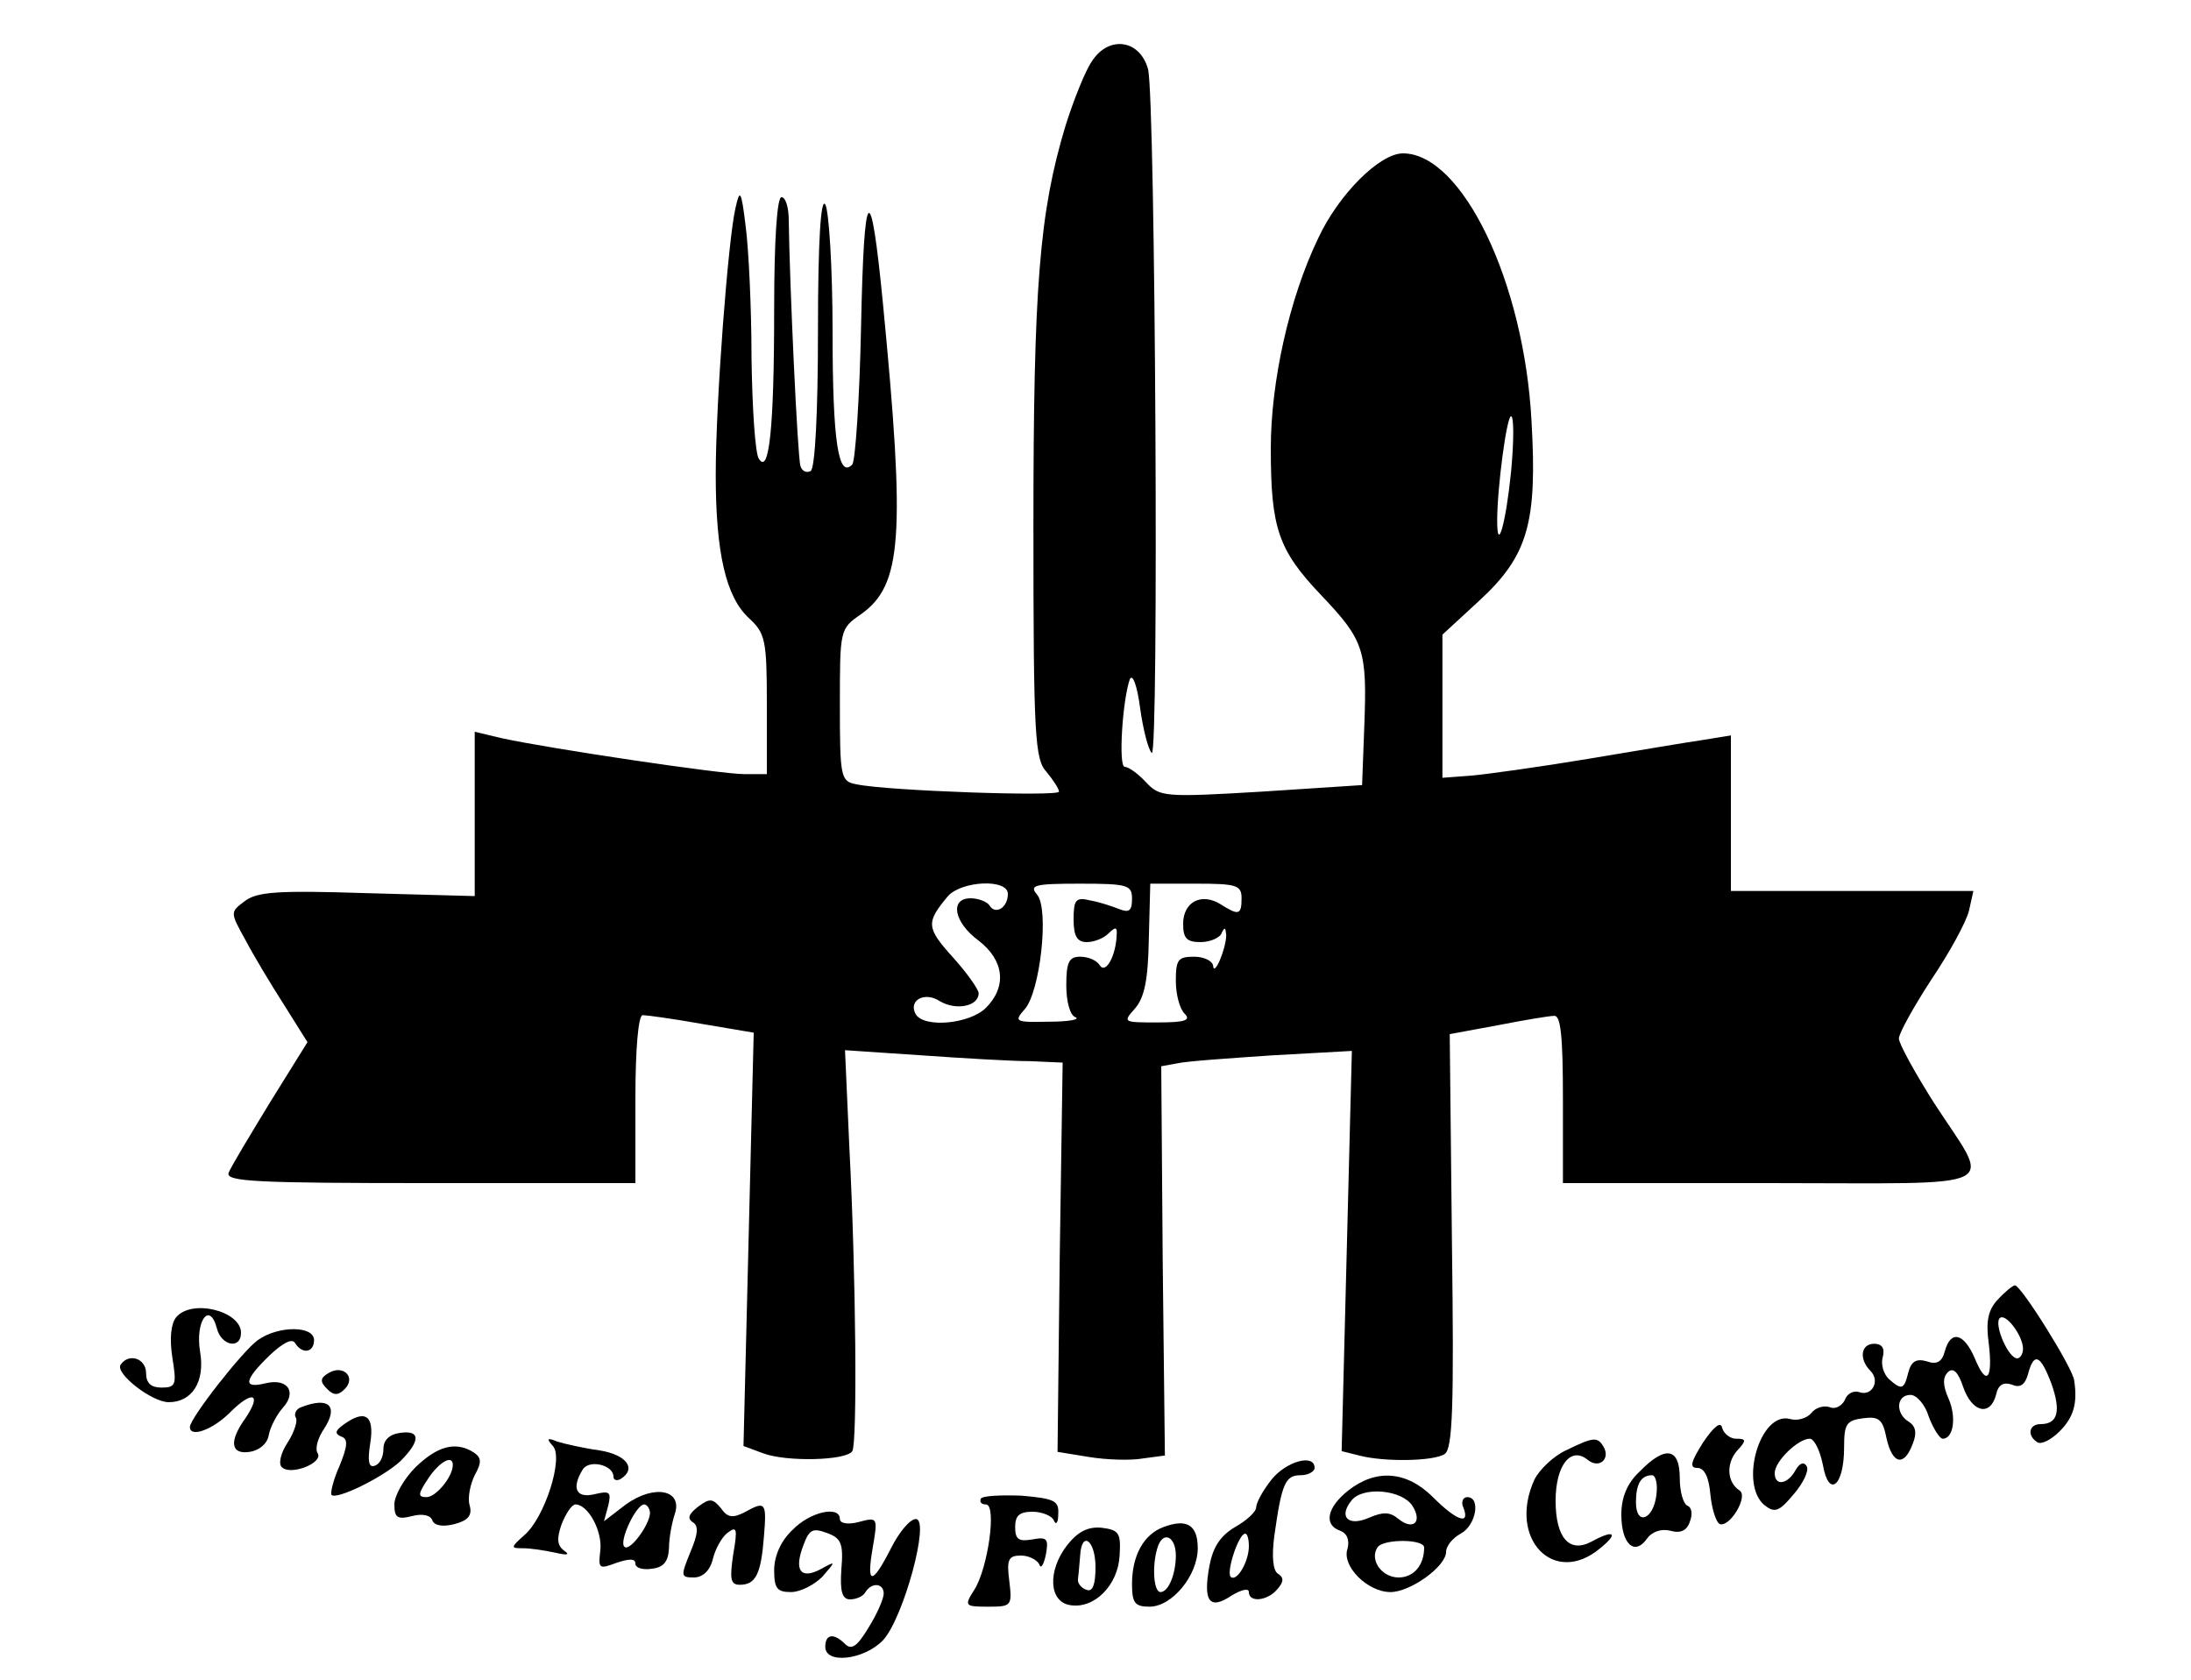 <?xml version="1.0" standalone="no"?>
<!DOCTYPE svg PUBLIC "-//W3C//DTD SVG 20010904//EN"
 "http://www.w3.org/TR/2001/REC-SVG-20010904/DTD/svg10.dtd">
<svg version="1.0" xmlns="http://www.w3.org/2000/svg"
 width="300pt" height="230pt" viewBox="0 0 300 230"
 preserveAspectRatio="xMidYMid meet">

<g transform="translate(0,230) scale(0.1,-0.1)"
fill="#000000" stroke="none">
<path d="M1495 2216 c-9 -13 -25 -53 -36 -88 -36 -119 -44 -221 -44 -549 0
-288 2 -319 18 -336 9 -11 17 -23 17 -27 0 -7 -234 1 -277 10 -22 4 -23 9 -23
109 0 103 0 104 29 124 56 40 61 105 30 425 -17 175 -26 166 -30 -31 -2 -100
-8 -185 -12 -189 -19 -20 -27 31 -27 181 0 88 -5 167 -10 175 -6 10 -10 -48
-10 -172 0 -114 -4 -189 -10 -193 -6 -3 -12 0 -14 7 -4 12 -15 253 -16 336 0
17 -4 32 -10 32 -6 0 -10 -58 -10 -154 0 -163 -7 -227 -21 -204 -5 7 -9 69
-10 138 0 69 -4 150 -8 180 -6 50 -8 52 -14 25 -10 -43 -27 -265 -27 -365 0
-107 14 -167 45 -196 23 -21 25 -30 25 -119 l0 -95 -31 0 c-32 0 -267 35 -331
49 l-38 9 0 -113 0 -112 -147 4 c-123 4 -151 2 -168 -11 -20 -15 -20 -15 1
-53 11 -21 35 -61 53 -89 l32 -51 -51 -82 c-28 -46 -54 -89 -57 -97 -4 -12 38
-14 276 -14 l281 0 0 115 c0 69 4 115 10 115 5 0 42 -5 81 -12 l71 -12 -7
-283 -7 -283 27 -10 c32 -12 114 -10 122 3 7 11 5 242 -4 415 l-6 134 104 -7
c57 -4 124 -8 149 -8 l45 -2 -4 -267 -3 -266 43 -7 c24 -4 58 -5 74 -2 l30 4
-3 266 -2 267 22 4 c13 3 72 7 131 11 l108 6 -7 -274 -7 -274 24 -6 c34 -9
102 -8 117 2 11 7 13 64 10 292 l-3 283 65 12 c36 7 71 13 78 13 9 1 12 -28
12 -114 l0 -115 285 0 c327 0 302 -12 223 110 -26 41 -48 81 -48 88 0 7 20 43
44 80 25 37 48 79 52 95 l6 27 -166 0 -166 0 0 106 0 107 -37 -6 c-21 -3 -92
-15 -158 -26 -66 -11 -138 -21 -160 -23 l-40 -3 0 98 0 98 51 47 c66 61 79
106 71 245 -10 191 -95 367 -176 367 -32 0 -88 -56 -116 -116 -40 -83 -65
-197 -65 -288 0 -109 10 -139 69 -201 59 -62 63 -75 59 -180 l-3 -80 -138 -9
c-134 -8 -139 -7 -158 13 -11 12 -24 21 -29 21 -9 0 -3 92 7 120 4 8 10 -9 14
-39 4 -29 11 -57 16 -62 10 -10 5 894 -5 936 -11 41 -54 47 -77 11z m574 -562
c-7 -70 -19 -113 -19 -67 0 45 13 143 19 143 4 0 4 -34 0 -76z m-689 -578 c0
-19 -17 -29 -25 -16 -3 5 -15 10 -26 10 -29 0 -23 -33 11 -58 35 -27 39 -63
10 -92 -22 -22 -84 -28 -96 -9 -11 19 12 32 33 18 22 -13 53 -7 53 11 0 5 -16
28 -36 50 -36 40 -36 47 -6 83 19 21 82 24 82 3z m170 -7 c0 -16 -4 -19 -17
-14 -10 4 -28 10 -40 12 -20 5 -23 1 -23 -26 0 -23 5 -31 18 -31 10 0 23 5 30
12 9 9 12 9 11 -2 -1 -29 -15 -54 -23 -42 -4 7 -16 12 -27 12 -15 0 -19 -7
-19 -39 0 -22 5 -42 13 -44 6 -3 -10 -6 -37 -6 -46 -1 -48 0 -33 17 21 23 34
137 17 157 -11 13 -4 15 59 15 66 0 71 -2 71 -21z m150 1 c0 -23 -4 -24 -29
-8 -26 16 -51 3 -51 -27 0 -20 5 -25 24 -25 13 0 27 6 29 13 4 8 5 7 6 -3 0
-19 -17 -59 -18 -42 -1 6 -12 12 -26 12 -22 0 -25 -4 -25 -33 0 -18 5 -38 12
-45 9 -9 1 -12 -37 -12 -47 0 -48 0 -31 19 13 15 18 39 19 95 l2 76 63 0 c55
0 62 -2 62 -20z"/>
<path d="M2735 520 c-13 -14 -16 -30 -12 -59 6 -50 -3 -60 -19 -21 -15 35 -33
39 -41 10 -4 -15 -11 -19 -25 -14 -14 4 -21 0 -25 -15 -6 -24 -9 -25 -27 -9
-7 7 -11 20 -8 30 3 12 -1 18 -12 18 -18 0 -21 -21 -5 -37 14 -14 2 -36 -16
-29 -7 2 -16 -2 -19 -11 -4 -8 -13 -13 -20 -10 -8 3 -20 0 -26 -8 -6 -7 -19
-11 -29 -8 -41 11 -70 -89 -35 -118 14 -11 20 -9 40 15 13 15 21 32 18 38 -4
7 -10 5 -16 -6 -11 -19 -28 -21 -28 -3 0 16 32 47 48 47 6 0 14 -16 18 -36 8
-46 29 -29 29 24 0 32 3 37 26 40 22 3 27 -2 32 -27 8 -36 24 -40 36 -8 6 15
4 24 -5 30 -19 11 -18 37 2 37 8 0 20 -13 25 -30 6 -16 15 -30 19 -30 15 0 19
30 8 55 -8 18 -8 29 -1 36 7 7 14 1 21 -20 12 -35 37 -41 45 -11 3 14 10 18
22 14 11 -5 18 0 22 15 8 30 17 26 32 -14 13 -37 9 -55 -15 -55 -16 0 -19 -16
-4 -25 5 -3 18 3 30 15 19 19 25 38 20 70 -2 17 -72 129 -81 130 -3 0 -14 -9
-24 -20z m35 -67 c0 -7 -4 -13 -8 -13 -12 0 -32 46 -24 55 8 8 32 -24 32 -42z"/>
<path d="M241 496 c-7 -9 -9 -29 -5 -55 6 -37 5 -41 -15 -41 -14 0 -21 6 -21
20 0 20 -24 28 -35 11 -7 -12 43 -51 66 -51 32 0 50 28 43 69 -7 42 13 70 23
32 6 -24 33 -29 33 -6 0 30 -68 47 -89 21z"/>
<path d="M353 465 c-21 -15 -93 -107 -93 -119 0 -15 31 -4 55 20 31 31 44 26
21 -8 -23 -32 -20 -50 6 -46 13 2 24 11 26 23 2 11 11 28 19 37 20 22 7 41
-23 34 -32 -8 -30 4 5 38 18 17 31 24 35 17 10 -16 26 -13 26 4 0 20 -49 20
-77 0z"/>
<path d="M450 420 c-12 -7 -12 -12 -2 -22 9 -9 15 -9 24 0 16 16 -2 34 -22 22z"/>
<path d="M412 373 c-6 -2 -10 -9 -7 -14 3 -4 -2 -20 -11 -34 -10 -15 -13 -30
-8 -34 12 -12 57 6 49 19 -4 6 0 21 9 34 20 31 6 44 -32 29z"/>
<path d="M470 349 c-11 -8 -12 -12 -3 -16 10 -3 9 -13 -2 -40 -9 -20 -13 -38
-11 -40 7 -7 70 24 94 46 28 28 28 43 0 39 -15 -2 -23 -10 -23 -22 0 -11 -5
-21 -12 -23 -8 -3 -10 6 -6 31 6 38 -7 47 -37 25z"/>
<path d="M2332 325 c-17 -27 -19 -35 -8 -35 10 0 16 -13 18 -37 2 -20 8 -38
13 -40 14 -4 39 38 27 46 -17 11 -19 36 -4 54 14 15 13 17 -1 17 -8 0 -17 7
-19 15 -2 9 -11 2 -26 -20z"/>
<path d="M757 320 c15 -16 -11 -98 -39 -122 -19 -17 -19 -18 -2 -18 11 0 30
-3 44 -6 17 -4 21 -3 12 3 -9 7 -10 16 -3 36 6 15 14 27 19 27 17 0 37 -36 34
-63 -3 -25 -2 -26 22 -17 18 6 26 6 26 -1 0 -6 10 -9 23 -7 16 2 22 10 23 28
0 14 4 35 8 47 11 33 -28 41 -67 13 l-30 -23 6 22 c4 18 2 20 -19 15 -25 -6
-32 8 -16 34 9 14 42 6 42 -10 0 -5 5 -6 10 -3 22 14 8 33 -29 39 -22 3 -48 9
-58 12 -14 6 -15 4 -6 -6z m133 -92 c-1 -17 -28 -53 -35 -46 -8 7 16 58 27 58
4 0 8 -6 8 -12z"/>
<path d="M2144 314 c-17 -8 -36 -26 -43 -40 -37 -81 27 -147 90 -94 26 21 19
26 -12 9 -30 -16 -49 5 -49 56 0 49 21 75 44 56 16 -13 32 2 21 19 -8 13 -14
12 -51 -6z"/>
<path d="M569 291 c-16 -16 -29 -39 -29 -51 0 -18 4 -21 24 -16 15 4 26 1 28
-6 3 -7 14 -9 30 -5 19 5 25 12 21 26 -3 10 1 29 7 41 10 18 9 24 -1 31 -25
16 -50 9 -80 -20z m51 3 c0 -16 -23 -44 -36 -44 -12 0 -12 4 2 25 15 23 34 34
34 19z"/>
<path d="M2245 285 c-17 -16 -25 -35 -25 -59 0 -40 18 -57 35 -33 7 10 20 14
32 11 14 -4 23 0 27 13 4 10 2 19 -3 21 -6 2 -11 19 -11 38 0 42 -20 45 -55 9z
m23 -32 c-4 -34 -28 -43 -28 -10 0 25 7 37 22 37 5 0 8 -12 6 -27z"/>
<path d="M1741 274 c-12 -15 -21 -32 -21 -38 0 -6 -13 -18 -29 -27 -20 -12
-30 -27 -35 -53 -9 -49 0 -61 30 -41 13 8 24 11 24 5 0 -15 26 -12 39 4 9 10
9 16 1 21 -7 4 -9 24 -5 53 10 71 15 82 36 82 10 0 19 5 19 10 0 20 -39 9 -59
-16z m-31 -91 c0 -22 -17 -50 -25 -42 -6 7 11 59 20 59 3 0 5 -8 5 -17z"/>
<path d="M1846 259 c-29 -23 -34 -47 -11 -55 10 -4 13 -13 10 -25 -8 -23 27
-59 59 -59 27 0 76 35 76 55 0 8 9 19 20 25 21 11 28 50 9 50 -6 0 -9 -7 -5
-15 9 -24 -10 -17 -42 15 -36 36 -78 39 -116 9z m88 -21 c14 -22 1 -34 -19
-18 -12 10 -21 10 -40 2 -29 -13 -43 1 -24 24 16 19 69 14 83 -8z m16 -57 c0
-24 -14 -41 -35 -41 -23 0 -40 24 -29 41 7 12 64 12 64 0z"/>
<path d="M1343 248 c-2 -5 1 -8 7 -8 15 0 3 -87 -16 -117 -14 -22 -13 -23 19
-23 32 0 33 1 29 35 -4 30 -1 35 16 35 11 0 22 -6 25 -12 2 -7 6 -1 9 13 4 22
2 25 -19 21 -18 -3 -23 0 -23 17 0 16 6 21 24 21 13 0 27 -6 29 -12 3 -7 6 -3
6 9 1 18 -5 21 -50 25 -28 1 -53 0 -56 -4z"/>
<path d="M956 237 c-13 -10 -15 -16 -8 -21 9 -5 8 -16 -3 -42 -13 -32 -13 -34
5 -34 12 0 22 9 26 25 3 13 12 30 20 36 13 10 14 6 8 -29 -5 -34 -4 -42 9 -42
22 0 29 15 33 66 4 48 2 49 -27 33 -16 -8 -23 -7 -32 6 -11 13 -15 14 -31 2z"/>
<path d="M1085 205 c-16 -15 -25 -36 -25 -55 0 -25 4 -30 23 -30 13 0 32 10
43 21 19 22 19 22 -3 10 -27 -14 -36 -1 -23 33 8 22 13 24 32 17 20 -7 23 -15
20 -50 -2 -30 1 -41 12 -41 8 0 18 4 21 10 9 14 25 12 25 -2 0 -7 -9 -28 -21
-47 -15 -25 -23 -31 -32 -22 -15 15 -27 14 -27 -4 0 -24 53 -18 79 9 28 30 65
166 45 166 -8 0 -23 -18 -34 -40 -26 -51 -34 -51 -25 1 7 41 7 42 -19 35 -15
-4 -26 -2 -26 4 0 19 -41 10 -65 -15z"/>
<path d="M1593 209 c-27 -10 -43 -39 -43 -78 0 -26 4 -31 24 -31 31 0 66 43
66 80 0 32 -15 41 -47 29z m17 -39 c0 -25 -10 -50 -21 -50 -10 0 -12 40 -3 64
8 20 24 11 24 -14z"/>
<path d="M1461 184 c-27 -35 -25 -78 5 -82 33 -5 65 28 67 68 2 31 -1 35 -24
38 -19 2 -33 -5 -48 -24z m39 -30 c0 -24 -4 -34 -12 -31 -7 2 -13 9 -12 15 1
7 2 21 3 32 2 35 21 21 21 -16z"/>
</g>
</svg>
